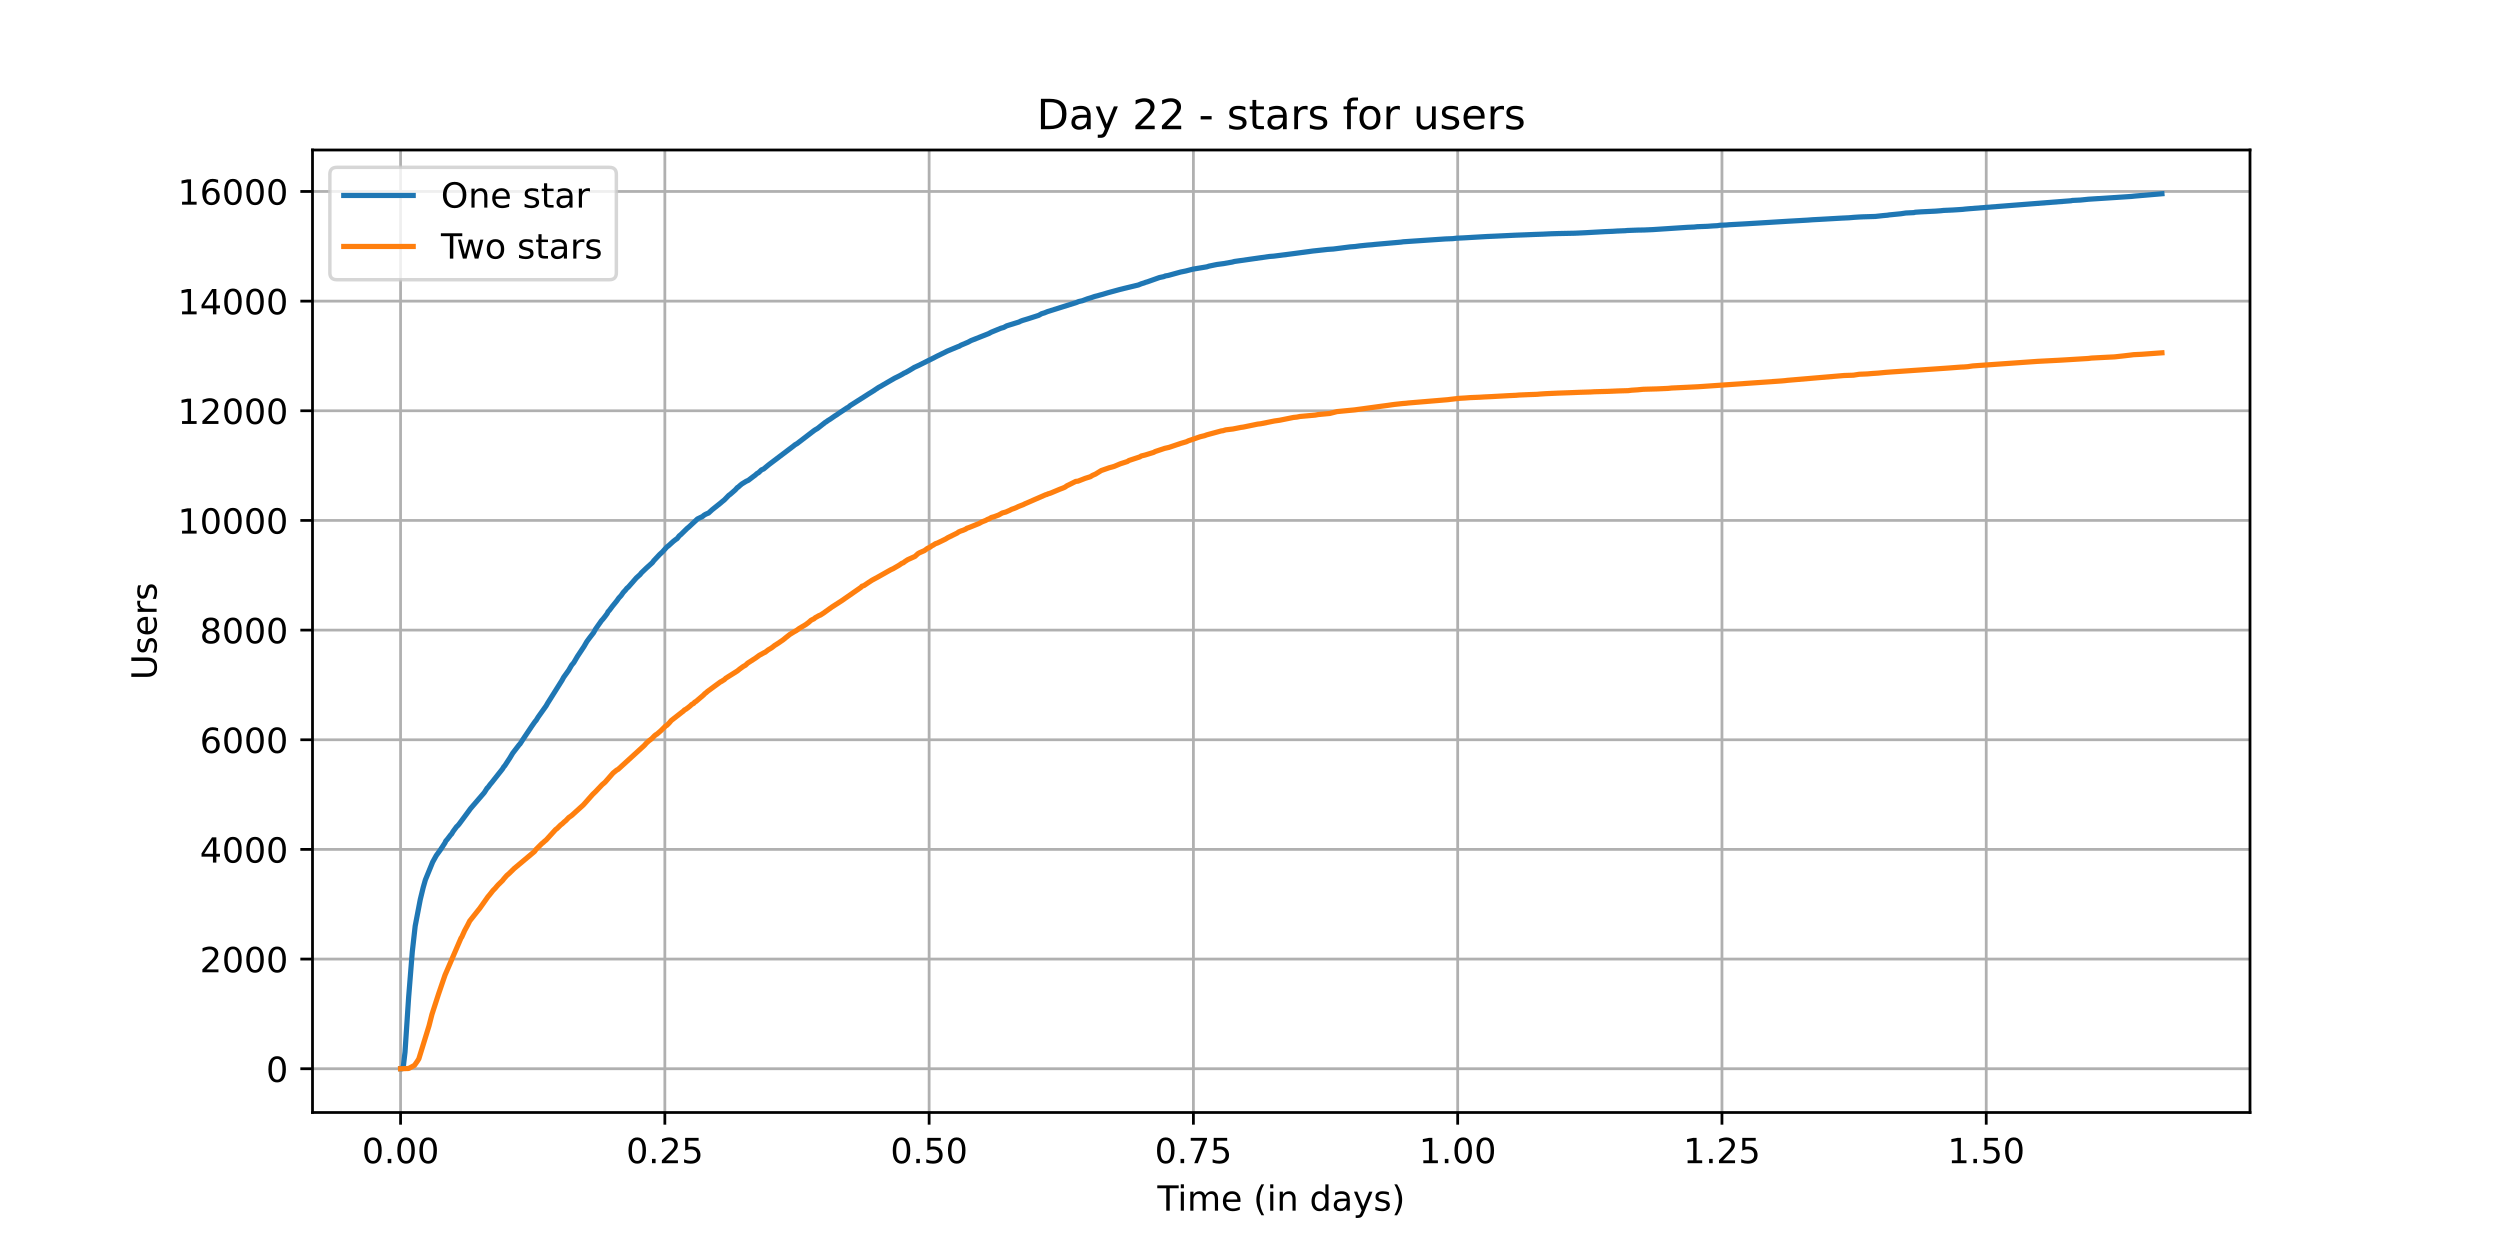 <?xml version="1.0" encoding="utf-8" standalone="no"?>
<!DOCTYPE svg PUBLIC "-//W3C//DTD SVG 1.1//EN"
  "http://www.w3.org/Graphics/SVG/1.1/DTD/svg11.dtd">
<!-- Created with matplotlib (https://matplotlib.org/) -->
<svg height="360pt" version="1.1" viewBox="0 0 720 360" width="720pt" xmlns="http://www.w3.org/2000/svg" xmlns:xlink="http://www.w3.org/1999/xlink">
 <defs>
  <style type="text/css">*{stroke-linecap:butt;stroke-linejoin:round;}</style>
 </defs>
 <g id="figure_1">
  <g id="patch_1">
   <path d="M 0 360 
L 720 360 
L 720 0 
L 0 0 
z
" style="fill:#ffffff;"/>
  </g>
  <g id="axes_1">
   <g id="patch_2">
    <path d="M 90 320.4 
L 648 320.4 
L 648 43.2 
L 90 43.2 
z
" style="fill:#ffffff;"/>
   </g>
   <g id="matplotlib.axis_1">
    <g id="xtick_1">
     <g id="line2d_1">
      <path clip-path="url(#p714082ba16)" d="M 115.364 320.4 
L 115.364 43.2 
" style="fill:none;stroke:#b0b0b0;stroke-linecap:square;stroke-width:0.8;"/>
     </g>
     <g id="line2d_2">
      <defs>
       <path d="M 0 0 
L 0 3.5 
" id="m863cb3ce16" style="stroke:#000000;stroke-width:0.8;"/>
      </defs>
      <g>
       <use style="stroke:#000000;stroke-width:0.8;" x="115.364" xlink:href="#m863cb3ce16" y="320.4"/>
      </g>
     </g>
     <g id="text_1">
      <!-- 0.00 -->
      <g transform="translate(104.231 334.998)scale(0.1 -0.1)">
       <defs>
        <path d="M 31.781 66.406 
Q 24.172 66.406 20.328 58.906 
Q 16.5 51.422 16.5 36.375 
Q 16.5 21.391 20.328 13.891 
Q 24.172 6.391 31.781 6.391 
Q 39.453 6.391 43.281 13.891 
Q 47.125 21.391 47.125 36.375 
Q 47.125 51.422 43.281 58.906 
Q 39.453 66.406 31.781 66.406 
z
M 31.781 74.219 
Q 44.047 74.219 50.516 64.516 
Q 56.984 54.828 56.984 36.375 
Q 56.984 17.969 50.516 8.266 
Q 44.047 -1.422 31.781 -1.422 
Q 19.531 -1.422 13.062 8.266 
Q 6.594 17.969 6.594 36.375 
Q 6.594 54.828 13.062 64.516 
Q 19.531 74.219 31.781 74.219 
z
" id="DejaVuSans-48"/>
        <path d="M 10.688 12.406 
L 21 12.406 
L 21 0 
L 10.688 0 
z
" id="DejaVuSans-46"/>
       </defs>
       <use xlink:href="#DejaVuSans-48"/>
       <use x="63.623" xlink:href="#DejaVuSans-46"/>
       <use x="95.41" xlink:href="#DejaVuSans-48"/>
       <use x="159.033" xlink:href="#DejaVuSans-48"/>
      </g>
     </g>
    </g>
    <g id="xtick_2">
     <g id="line2d_3">
      <path clip-path="url(#p714082ba16)" d="M 191.476 320.4 
L 191.476 43.2 
" style="fill:none;stroke:#b0b0b0;stroke-linecap:square;stroke-width:0.8;"/>
     </g>
     <g id="line2d_4">
      <g>
       <use style="stroke:#000000;stroke-width:0.8;" x="191.476" xlink:href="#m863cb3ce16" y="320.4"/>
      </g>
     </g>
     <g id="text_2">
      <!-- 0.25 -->
      <g transform="translate(180.343 334.998)scale(0.1 -0.1)">
       <defs>
        <path d="M 19.188 8.297 
L 53.609 8.297 
L 53.609 0 
L 7.328 0 
L 7.328 8.297 
Q 12.938 14.109 22.625 23.891 
Q 32.328 33.688 34.812 36.531 
Q 39.547 41.844 41.422 45.531 
Q 43.312 49.219 43.312 52.781 
Q 43.312 58.594 39.234 62.25 
Q 35.156 65.922 28.609 65.922 
Q 23.969 65.922 18.812 64.312 
Q 13.672 62.703 7.812 59.422 
L 7.812 69.391 
Q 13.766 71.781 18.938 73 
Q 24.125 74.219 28.422 74.219 
Q 39.75 74.219 46.484 68.547 
Q 53.219 62.891 53.219 53.422 
Q 53.219 48.922 51.531 44.891 
Q 49.859 40.875 45.406 35.406 
Q 44.188 33.984 37.641 27.219 
Q 31.109 20.453 19.188 8.297 
z
" id="DejaVuSans-50"/>
        <path d="M 10.797 72.906 
L 49.516 72.906 
L 49.516 64.594 
L 19.828 64.594 
L 19.828 46.734 
Q 21.969 47.469 24.109 47.828 
Q 26.266 48.188 28.422 48.188 
Q 40.625 48.188 47.75 41.5 
Q 54.891 34.812 54.891 23.391 
Q 54.891 11.625 47.562 5.094 
Q 40.234 -1.422 26.906 -1.422 
Q 22.312 -1.422 17.547 -0.641 
Q 12.797 0.141 7.719 1.703 
L 7.719 11.625 
Q 12.109 9.234 16.797 8.062 
Q 21.484 6.891 26.703 6.891 
Q 35.156 6.891 40.078 11.328 
Q 45.016 15.766 45.016 23.391 
Q 45.016 31 40.078 35.438 
Q 35.156 39.891 26.703 39.891 
Q 22.75 39.891 18.812 39.016 
Q 14.891 38.141 10.797 36.281 
z
" id="DejaVuSans-53"/>
       </defs>
       <use xlink:href="#DejaVuSans-48"/>
       <use x="63.623" xlink:href="#DejaVuSans-46"/>
       <use x="95.41" xlink:href="#DejaVuSans-50"/>
       <use x="159.033" xlink:href="#DejaVuSans-53"/>
      </g>
     </g>
    </g>
    <g id="xtick_3">
     <g id="line2d_5">
      <path clip-path="url(#p714082ba16)" d="M 267.588 320.4 
L 267.588 43.2 
" style="fill:none;stroke:#b0b0b0;stroke-linecap:square;stroke-width:0.8;"/>
     </g>
     <g id="line2d_6">
      <g>
       <use style="stroke:#000000;stroke-width:0.8;" x="267.588" xlink:href="#m863cb3ce16" y="320.4"/>
      </g>
     </g>
     <g id="text_3">
      <!-- 0.50 -->
      <g transform="translate(256.455 334.998)scale(0.1 -0.1)">
       <use xlink:href="#DejaVuSans-48"/>
       <use x="63.623" xlink:href="#DejaVuSans-46"/>
       <use x="95.41" xlink:href="#DejaVuSans-53"/>
       <use x="159.033" xlink:href="#DejaVuSans-48"/>
      </g>
     </g>
    </g>
    <g id="xtick_4">
     <g id="line2d_7">
      <path clip-path="url(#p714082ba16)" d="M 343.7 320.4 
L 343.7 43.2 
" style="fill:none;stroke:#b0b0b0;stroke-linecap:square;stroke-width:0.8;"/>
     </g>
     <g id="line2d_8">
      <g>
       <use style="stroke:#000000;stroke-width:0.8;" x="343.7" xlink:href="#m863cb3ce16" y="320.4"/>
      </g>
     </g>
     <g id="text_4">
      <!-- 0.75 -->
      <g transform="translate(332.567 334.998)scale(0.1 -0.1)">
       <defs>
        <path d="M 8.203 72.906 
L 55.078 72.906 
L 55.078 68.703 
L 28.609 0 
L 18.312 0 
L 43.219 64.594 
L 8.203 64.594 
z
" id="DejaVuSans-55"/>
       </defs>
       <use xlink:href="#DejaVuSans-48"/>
       <use x="63.623" xlink:href="#DejaVuSans-46"/>
       <use x="95.41" xlink:href="#DejaVuSans-55"/>
       <use x="159.033" xlink:href="#DejaVuSans-53"/>
      </g>
     </g>
    </g>
    <g id="xtick_5">
     <g id="line2d_9">
      <path clip-path="url(#p714082ba16)" d="M 419.812 320.4 
L 419.812 43.2 
" style="fill:none;stroke:#b0b0b0;stroke-linecap:square;stroke-width:0.8;"/>
     </g>
     <g id="line2d_10">
      <g>
       <use style="stroke:#000000;stroke-width:0.8;" x="419.812" xlink:href="#m863cb3ce16" y="320.4"/>
      </g>
     </g>
     <g id="text_5">
      <!-- 1.00 -->
      <g transform="translate(408.679 334.998)scale(0.1 -0.1)">
       <defs>
        <path d="M 12.406 8.297 
L 28.516 8.297 
L 28.516 63.922 
L 10.984 60.406 
L 10.984 69.391 
L 28.422 72.906 
L 38.281 72.906 
L 38.281 8.297 
L 54.391 8.297 
L 54.391 0 
L 12.406 0 
z
" id="DejaVuSans-49"/>
       </defs>
       <use xlink:href="#DejaVuSans-49"/>
       <use x="63.623" xlink:href="#DejaVuSans-46"/>
       <use x="95.41" xlink:href="#DejaVuSans-48"/>
       <use x="159.033" xlink:href="#DejaVuSans-48"/>
      </g>
     </g>
    </g>
    <g id="xtick_6">
     <g id="line2d_11">
      <path clip-path="url(#p714082ba16)" d="M 495.924 320.4 
L 495.924 43.2 
" style="fill:none;stroke:#b0b0b0;stroke-linecap:square;stroke-width:0.8;"/>
     </g>
     <g id="line2d_12">
      <g>
       <use style="stroke:#000000;stroke-width:0.8;" x="495.924" xlink:href="#m863cb3ce16" y="320.4"/>
      </g>
     </g>
     <g id="text_6">
      <!-- 1.25 -->
      <g transform="translate(484.791 334.998)scale(0.1 -0.1)">
       <use xlink:href="#DejaVuSans-49"/>
       <use x="63.623" xlink:href="#DejaVuSans-46"/>
       <use x="95.41" xlink:href="#DejaVuSans-50"/>
       <use x="159.033" xlink:href="#DejaVuSans-53"/>
      </g>
     </g>
    </g>
    <g id="xtick_7">
     <g id="line2d_13">
      <path clip-path="url(#p714082ba16)" d="M 572.036 320.4 
L 572.036 43.2 
" style="fill:none;stroke:#b0b0b0;stroke-linecap:square;stroke-width:0.8;"/>
     </g>
     <g id="line2d_14">
      <g>
       <use style="stroke:#000000;stroke-width:0.8;" x="572.036" xlink:href="#m863cb3ce16" y="320.4"/>
      </g>
     </g>
     <g id="text_7">
      <!-- 1.50 -->
      <g transform="translate(560.903 334.998)scale(0.1 -0.1)">
       <use xlink:href="#DejaVuSans-49"/>
       <use x="63.623" xlink:href="#DejaVuSans-46"/>
       <use x="95.41" xlink:href="#DejaVuSans-53"/>
       <use x="159.033" xlink:href="#DejaVuSans-48"/>
      </g>
     </g>
    </g>
    <g id="text_8">
     <!-- Time (in days) -->
     <g transform="translate(333.327 348.677)scale(0.1 -0.1)">
      <defs>
       <path d="M -0.297 72.906 
L 61.375 72.906 
L 61.375 64.594 
L 35.5 64.594 
L 35.5 0 
L 25.594 0 
L 25.594 64.594 
L -0.297 64.594 
z
" id="DejaVuSans-84"/>
       <path d="M 9.422 54.688 
L 18.406 54.688 
L 18.406 0 
L 9.422 0 
z
M 9.422 75.984 
L 18.406 75.984 
L 18.406 64.594 
L 9.422 64.594 
z
" id="DejaVuSans-105"/>
       <path d="M 52 44.188 
Q 55.375 50.25 60.062 53.125 
Q 64.75 56 71.094 56 
Q 79.641 56 84.281 50.016 
Q 88.922 44.047 88.922 33.016 
L 88.922 0 
L 79.891 0 
L 79.891 32.719 
Q 79.891 40.578 77.094 44.375 
Q 74.312 48.188 68.609 48.188 
Q 61.625 48.188 57.562 43.547 
Q 53.516 38.922 53.516 30.906 
L 53.516 0 
L 44.484 0 
L 44.484 32.719 
Q 44.484 40.625 41.703 44.406 
Q 38.922 48.188 33.109 48.188 
Q 26.219 48.188 22.156 43.531 
Q 18.109 38.875 18.109 30.906 
L 18.109 0 
L 9.078 0 
L 9.078 54.688 
L 18.109 54.688 
L 18.109 46.188 
Q 21.188 51.219 25.484 53.609 
Q 29.781 56 35.688 56 
Q 41.656 56 45.828 52.969 
Q 50 49.953 52 44.188 
z
" id="DejaVuSans-109"/>
       <path d="M 56.203 29.594 
L 56.203 25.203 
L 14.891 25.203 
Q 15.484 15.922 20.484 11.062 
Q 25.484 6.203 34.422 6.203 
Q 39.594 6.203 44.453 7.469 
Q 49.312 8.734 54.109 11.281 
L 54.109 2.781 
Q 49.266 0.734 44.188 -0.344 
Q 39.109 -1.422 33.891 -1.422 
Q 20.797 -1.422 13.156 6.188 
Q 5.516 13.812 5.516 26.812 
Q 5.516 40.234 12.766 48.109 
Q 20.016 56 32.328 56 
Q 43.359 56 49.781 48.891 
Q 56.203 41.797 56.203 29.594 
z
M 47.219 32.234 
Q 47.125 39.594 43.094 43.984 
Q 39.062 48.391 32.422 48.391 
Q 24.906 48.391 20.391 44.141 
Q 15.875 39.891 15.188 32.172 
z
" id="DejaVuSans-101"/>
       <path id="DejaVuSans-32"/>
       <path d="M 31 75.875 
Q 24.469 64.656 21.281 53.656 
Q 18.109 42.672 18.109 31.391 
Q 18.109 20.125 21.312 9.062 
Q 24.516 -2 31 -13.188 
L 23.188 -13.188 
Q 15.875 -1.703 12.234 9.375 
Q 8.594 20.453 8.594 31.391 
Q 8.594 42.281 12.203 53.312 
Q 15.828 64.359 23.188 75.875 
z
" id="DejaVuSans-40"/>
       <path d="M 54.891 33.016 
L 54.891 0 
L 45.906 0 
L 45.906 32.719 
Q 45.906 40.484 42.875 44.328 
Q 39.844 48.188 33.797 48.188 
Q 26.516 48.188 22.312 43.547 
Q 18.109 38.922 18.109 30.906 
L 18.109 0 
L 9.078 0 
L 9.078 54.688 
L 18.109 54.688 
L 18.109 46.188 
Q 21.344 51.125 25.703 53.562 
Q 30.078 56 35.797 56 
Q 45.219 56 50.047 50.172 
Q 54.891 44.344 54.891 33.016 
z
" id="DejaVuSans-110"/>
       <path d="M 45.406 46.391 
L 45.406 75.984 
L 54.391 75.984 
L 54.391 0 
L 45.406 0 
L 45.406 8.203 
Q 42.578 3.328 38.25 0.953 
Q 33.938 -1.422 27.875 -1.422 
Q 17.969 -1.422 11.734 6.484 
Q 5.516 14.406 5.516 27.297 
Q 5.516 40.188 11.734 48.094 
Q 17.969 56 27.875 56 
Q 33.938 56 38.25 53.625 
Q 42.578 51.266 45.406 46.391 
z
M 14.797 27.297 
Q 14.797 17.391 18.875 11.75 
Q 22.953 6.109 30.078 6.109 
Q 37.203 6.109 41.297 11.75 
Q 45.406 17.391 45.406 27.297 
Q 45.406 37.203 41.297 42.844 
Q 37.203 48.484 30.078 48.484 
Q 22.953 48.484 18.875 42.844 
Q 14.797 37.203 14.797 27.297 
z
" id="DejaVuSans-100"/>
       <path d="M 34.281 27.484 
Q 23.391 27.484 19.188 25 
Q 14.984 22.516 14.984 16.5 
Q 14.984 11.719 18.141 8.906 
Q 21.297 6.109 26.703 6.109 
Q 34.188 6.109 38.703 11.406 
Q 43.219 16.703 43.219 25.484 
L 43.219 27.484 
z
M 52.203 31.203 
L 52.203 0 
L 43.219 0 
L 43.219 8.297 
Q 40.141 3.328 35.547 0.953 
Q 30.953 -1.422 24.312 -1.422 
Q 15.922 -1.422 10.953 3.297 
Q 6 8.016 6 15.922 
Q 6 25.141 12.172 29.828 
Q 18.359 34.516 30.609 34.516 
L 43.219 34.516 
L 43.219 35.406 
Q 43.219 41.609 39.141 45 
Q 35.062 48.391 27.688 48.391 
Q 23 48.391 18.547 47.266 
Q 14.109 46.141 10.016 43.891 
L 10.016 52.203 
Q 14.938 54.109 19.578 55.047 
Q 24.219 56 28.609 56 
Q 40.484 56 46.344 49.844 
Q 52.203 43.703 52.203 31.203 
z
" id="DejaVuSans-97"/>
       <path d="M 32.172 -5.078 
Q 28.375 -14.844 24.75 -17.812 
Q 21.141 -20.797 15.094 -20.797 
L 7.906 -20.797 
L 7.906 -13.281 
L 13.188 -13.281 
Q 16.891 -13.281 18.938 -11.516 
Q 21 -9.766 23.484 -3.219 
L 25.094 0.875 
L 2.984 54.688 
L 12.5 54.688 
L 29.594 11.922 
L 46.688 54.688 
L 56.203 54.688 
z
" id="DejaVuSans-121"/>
       <path d="M 44.281 53.078 
L 44.281 44.578 
Q 40.484 46.531 36.375 47.5 
Q 32.281 48.484 27.875 48.484 
Q 21.188 48.484 17.844 46.438 
Q 14.5 44.391 14.5 40.281 
Q 14.5 37.156 16.891 35.375 
Q 19.281 33.594 26.516 31.984 
L 29.594 31.297 
Q 39.156 29.25 43.188 25.516 
Q 47.219 21.781 47.219 15.094 
Q 47.219 7.469 41.188 3.016 
Q 35.156 -1.422 24.609 -1.422 
Q 20.219 -1.422 15.453 -0.562 
Q 10.688 0.297 5.422 2 
L 5.422 11.281 
Q 10.406 8.688 15.234 7.391 
Q 20.062 6.109 24.812 6.109 
Q 31.156 6.109 34.562 8.281 
Q 37.984 10.453 37.984 14.406 
Q 37.984 18.062 35.516 20.016 
Q 33.062 21.969 24.703 23.781 
L 21.578 24.516 
Q 13.234 26.266 9.516 29.906 
Q 5.812 33.547 5.812 39.891 
Q 5.812 47.609 11.281 51.797 
Q 16.75 56 26.812 56 
Q 31.781 56 36.172 55.266 
Q 40.578 54.547 44.281 53.078 
z
" id="DejaVuSans-115"/>
       <path d="M 8.016 75.875 
L 15.828 75.875 
Q 23.141 64.359 26.781 53.312 
Q 30.422 42.281 30.422 31.391 
Q 30.422 20.453 26.781 9.375 
Q 23.141 -1.703 15.828 -13.188 
L 8.016 -13.188 
Q 14.5 -2 17.703 9.062 
Q 20.906 20.125 20.906 31.391 
Q 20.906 42.672 17.703 53.656 
Q 14.5 64.656 8.016 75.875 
z
" id="DejaVuSans-41"/>
      </defs>
      <use xlink:href="#DejaVuSans-84"/>
      <use x="57.959" xlink:href="#DejaVuSans-105"/>
      <use x="85.742" xlink:href="#DejaVuSans-109"/>
      <use x="183.154" xlink:href="#DejaVuSans-101"/>
      <use x="244.678" xlink:href="#DejaVuSans-32"/>
      <use x="276.465" xlink:href="#DejaVuSans-40"/>
      <use x="315.479" xlink:href="#DejaVuSans-105"/>
      <use x="343.262" xlink:href="#DejaVuSans-110"/>
      <use x="406.641" xlink:href="#DejaVuSans-32"/>
      <use x="438.428" xlink:href="#DejaVuSans-100"/>
      <use x="501.904" xlink:href="#DejaVuSans-97"/>
      <use x="563.184" xlink:href="#DejaVuSans-121"/>
      <use x="622.363" xlink:href="#DejaVuSans-115"/>
      <use x="674.463" xlink:href="#DejaVuSans-41"/>
     </g>
    </g>
   </g>
   <g id="matplotlib.axis_2">
    <g id="ytick_1">
     <g id="line2d_15">
      <path clip-path="url(#p714082ba16)" d="M 90 307.8 
L 648 307.8 
" style="fill:none;stroke:#b0b0b0;stroke-linecap:square;stroke-width:0.8;"/>
     </g>
     <g id="line2d_16">
      <defs>
       <path d="M 0 0 
L -3.5 0 
" id="m6e968577b4" style="stroke:#000000;stroke-width:0.8;"/>
      </defs>
      <g>
       <use style="stroke:#000000;stroke-width:0.8;" x="90" xlink:href="#m6e968577b4" y="307.8"/>
      </g>
     </g>
     <g id="text_9">
      <!-- 0 -->
      <g transform="translate(76.638 311.599)scale(0.1 -0.1)">
       <use xlink:href="#DejaVuSans-48"/>
      </g>
     </g>
    </g>
    <g id="ytick_2">
     <g id="line2d_17">
      <path clip-path="url(#p714082ba16)" d="M 90 276.217 
L 648 276.217 
" style="fill:none;stroke:#b0b0b0;stroke-linecap:square;stroke-width:0.8;"/>
     </g>
     <g id="line2d_18">
      <g>
       <use style="stroke:#000000;stroke-width:0.8;" x="90" xlink:href="#m6e968577b4" y="276.217"/>
      </g>
     </g>
     <g id="text_10">
      <!-- 2000 -->
      <g transform="translate(57.55 280.016)scale(0.1 -0.1)">
       <use xlink:href="#DejaVuSans-50"/>
       <use x="63.623" xlink:href="#DejaVuSans-48"/>
       <use x="127.246" xlink:href="#DejaVuSans-48"/>
       <use x="190.869" xlink:href="#DejaVuSans-48"/>
      </g>
     </g>
    </g>
    <g id="ytick_3">
     <g id="line2d_19">
      <path clip-path="url(#p714082ba16)" d="M 90 244.634 
L 648 244.634 
" style="fill:none;stroke:#b0b0b0;stroke-linecap:square;stroke-width:0.8;"/>
     </g>
     <g id="line2d_20">
      <g>
       <use style="stroke:#000000;stroke-width:0.8;" x="90" xlink:href="#m6e968577b4" y="244.634"/>
      </g>
     </g>
     <g id="text_11">
      <!-- 4000 -->
      <g transform="translate(57.55 248.433)scale(0.1 -0.1)">
       <defs>
        <path d="M 37.797 64.312 
L 12.891 25.391 
L 37.797 25.391 
z
M 35.203 72.906 
L 47.609 72.906 
L 47.609 25.391 
L 58.016 25.391 
L 58.016 17.188 
L 47.609 17.188 
L 47.609 0 
L 37.797 0 
L 37.797 17.188 
L 4.891 17.188 
L 4.891 26.703 
z
" id="DejaVuSans-52"/>
       </defs>
       <use xlink:href="#DejaVuSans-52"/>
       <use x="63.623" xlink:href="#DejaVuSans-48"/>
       <use x="127.246" xlink:href="#DejaVuSans-48"/>
       <use x="190.869" xlink:href="#DejaVuSans-48"/>
      </g>
     </g>
    </g>
    <g id="ytick_4">
     <g id="line2d_21">
      <path clip-path="url(#p714082ba16)" d="M 90 213.051 
L 648 213.051 
" style="fill:none;stroke:#b0b0b0;stroke-linecap:square;stroke-width:0.8;"/>
     </g>
     <g id="line2d_22">
      <g>
       <use style="stroke:#000000;stroke-width:0.8;" x="90" xlink:href="#m6e968577b4" y="213.051"/>
      </g>
     </g>
     <g id="text_12">
      <!-- 6000 -->
      <g transform="translate(57.55 216.851)scale(0.1 -0.1)">
       <defs>
        <path d="M 33.016 40.375 
Q 26.375 40.375 22.484 35.828 
Q 18.609 31.297 18.609 23.391 
Q 18.609 15.531 22.484 10.953 
Q 26.375 6.391 33.016 6.391 
Q 39.656 6.391 43.531 10.953 
Q 47.406 15.531 47.406 23.391 
Q 47.406 31.297 43.531 35.828 
Q 39.656 40.375 33.016 40.375 
z
M 52.594 71.297 
L 52.594 62.312 
Q 48.875 64.062 45.094 64.984 
Q 41.312 65.922 37.594 65.922 
Q 27.828 65.922 22.672 59.328 
Q 17.531 52.734 16.797 39.406 
Q 19.672 43.656 24.016 45.922 
Q 28.375 48.188 33.594 48.188 
Q 44.578 48.188 50.953 41.516 
Q 57.328 34.859 57.328 23.391 
Q 57.328 12.156 50.688 5.359 
Q 44.047 -1.422 33.016 -1.422 
Q 20.359 -1.422 13.672 8.266 
Q 6.984 17.969 6.984 36.375 
Q 6.984 53.656 15.188 63.938 
Q 23.391 74.219 37.203 74.219 
Q 40.922 74.219 44.703 73.484 
Q 48.484 72.75 52.594 71.297 
z
" id="DejaVuSans-54"/>
       </defs>
       <use xlink:href="#DejaVuSans-54"/>
       <use x="63.623" xlink:href="#DejaVuSans-48"/>
       <use x="127.246" xlink:href="#DejaVuSans-48"/>
       <use x="190.869" xlink:href="#DejaVuSans-48"/>
      </g>
     </g>
    </g>
    <g id="ytick_5">
     <g id="line2d_23">
      <path clip-path="url(#p714082ba16)" d="M 90 181.468 
L 648 181.468 
" style="fill:none;stroke:#b0b0b0;stroke-linecap:square;stroke-width:0.8;"/>
     </g>
     <g id="line2d_24">
      <g>
       <use style="stroke:#000000;stroke-width:0.8;" x="90" xlink:href="#m6e968577b4" y="181.468"/>
      </g>
     </g>
     <g id="text_13">
      <!-- 8000 -->
      <g transform="translate(57.55 185.268)scale(0.1 -0.1)">
       <defs>
        <path d="M 31.781 34.625 
Q 24.75 34.625 20.719 30.859 
Q 16.703 27.094 16.703 20.516 
Q 16.703 13.922 20.719 10.156 
Q 24.75 6.391 31.781 6.391 
Q 38.812 6.391 42.859 10.172 
Q 46.922 13.969 46.922 20.516 
Q 46.922 27.094 42.891 30.859 
Q 38.875 34.625 31.781 34.625 
z
M 21.922 38.812 
Q 15.578 40.375 12.031 44.719 
Q 8.5 49.078 8.5 55.328 
Q 8.5 64.062 14.719 69.141 
Q 20.953 74.219 31.781 74.219 
Q 42.672 74.219 48.875 69.141 
Q 55.078 64.062 55.078 55.328 
Q 55.078 49.078 51.531 44.719 
Q 48 40.375 41.703 38.812 
Q 48.828 37.156 52.797 32.312 
Q 56.781 27.484 56.781 20.516 
Q 56.781 9.906 50.312 4.234 
Q 43.844 -1.422 31.781 -1.422 
Q 19.734 -1.422 13.25 4.234 
Q 6.781 9.906 6.781 20.516 
Q 6.781 27.484 10.781 32.312 
Q 14.797 37.156 21.922 38.812 
z
M 18.312 54.391 
Q 18.312 48.734 21.844 45.562 
Q 25.391 42.391 31.781 42.391 
Q 38.141 42.391 41.719 45.562 
Q 45.312 48.734 45.312 54.391 
Q 45.312 60.062 41.719 63.234 
Q 38.141 66.406 31.781 66.406 
Q 25.391 66.406 21.844 63.234 
Q 18.312 60.062 18.312 54.391 
z
" id="DejaVuSans-56"/>
       </defs>
       <use xlink:href="#DejaVuSans-56"/>
       <use x="63.623" xlink:href="#DejaVuSans-48"/>
       <use x="127.246" xlink:href="#DejaVuSans-48"/>
       <use x="190.869" xlink:href="#DejaVuSans-48"/>
      </g>
     </g>
    </g>
    <g id="ytick_6">
     <g id="line2d_25">
      <path clip-path="url(#p714082ba16)" d="M 90 149.885 
L 648 149.885 
" style="fill:none;stroke:#b0b0b0;stroke-linecap:square;stroke-width:0.8;"/>
     </g>
     <g id="line2d_26">
      <g>
       <use style="stroke:#000000;stroke-width:0.8;" x="90" xlink:href="#m6e968577b4" y="149.885"/>
      </g>
     </g>
     <g id="text_14">
      <!-- 10000 -->
      <g transform="translate(51.188 153.685)scale(0.1 -0.1)">
       <use xlink:href="#DejaVuSans-49"/>
       <use x="63.623" xlink:href="#DejaVuSans-48"/>
       <use x="127.246" xlink:href="#DejaVuSans-48"/>
       <use x="190.869" xlink:href="#DejaVuSans-48"/>
       <use x="254.492" xlink:href="#DejaVuSans-48"/>
      </g>
     </g>
    </g>
    <g id="ytick_7">
     <g id="line2d_27">
      <path clip-path="url(#p714082ba16)" d="M 90 118.303 
L 648 118.303 
" style="fill:none;stroke:#b0b0b0;stroke-linecap:square;stroke-width:0.8;"/>
     </g>
     <g id="line2d_28">
      <g>
       <use style="stroke:#000000;stroke-width:0.8;" x="90" xlink:href="#m6e968577b4" y="118.303"/>
      </g>
     </g>
     <g id="text_15">
      <!-- 12000 -->
      <g transform="translate(51.188 122.102)scale(0.1 -0.1)">
       <use xlink:href="#DejaVuSans-49"/>
       <use x="63.623" xlink:href="#DejaVuSans-50"/>
       <use x="127.246" xlink:href="#DejaVuSans-48"/>
       <use x="190.869" xlink:href="#DejaVuSans-48"/>
       <use x="254.492" xlink:href="#DejaVuSans-48"/>
      </g>
     </g>
    </g>
    <g id="ytick_8">
     <g id="line2d_29">
      <path clip-path="url(#p714082ba16)" d="M 90 86.72 
L 648 86.72 
" style="fill:none;stroke:#b0b0b0;stroke-linecap:square;stroke-width:0.8;"/>
     </g>
     <g id="line2d_30">
      <g>
       <use style="stroke:#000000;stroke-width:0.8;" x="90" xlink:href="#m6e968577b4" y="86.72"/>
      </g>
     </g>
     <g id="text_16">
      <!-- 14000 -->
      <g transform="translate(51.188 90.519)scale(0.1 -0.1)">
       <use xlink:href="#DejaVuSans-49"/>
       <use x="63.623" xlink:href="#DejaVuSans-52"/>
       <use x="127.246" xlink:href="#DejaVuSans-48"/>
       <use x="190.869" xlink:href="#DejaVuSans-48"/>
       <use x="254.492" xlink:href="#DejaVuSans-48"/>
      </g>
     </g>
    </g>
    <g id="ytick_9">
     <g id="line2d_31">
      <path clip-path="url(#p714082ba16)" d="M 90 55.137 
L 648 55.137 
" style="fill:none;stroke:#b0b0b0;stroke-linecap:square;stroke-width:0.8;"/>
     </g>
     <g id="line2d_32">
      <g>
       <use style="stroke:#000000;stroke-width:0.8;" x="90" xlink:href="#m6e968577b4" y="55.137"/>
      </g>
     </g>
     <g id="text_17">
      <!-- 16000 -->
      <g transform="translate(51.188 58.936)scale(0.1 -0.1)">
       <use xlink:href="#DejaVuSans-49"/>
       <use x="63.623" xlink:href="#DejaVuSans-54"/>
       <use x="127.246" xlink:href="#DejaVuSans-48"/>
       <use x="190.869" xlink:href="#DejaVuSans-48"/>
       <use x="254.492" xlink:href="#DejaVuSans-48"/>
      </g>
     </g>
    </g>
    <g id="text_18">
     <!-- Users -->
     <g transform="translate(45.108 195.801)rotate(-90)scale(0.1 -0.1)">
      <defs>
       <path d="M 8.688 72.906 
L 18.609 72.906 
L 18.609 28.609 
Q 18.609 16.891 22.844 11.734 
Q 27.094 6.594 36.625 6.594 
Q 46.094 6.594 50.344 11.734 
Q 54.594 16.891 54.594 28.609 
L 54.594 72.906 
L 64.5 72.906 
L 64.5 27.391 
Q 64.5 13.141 57.438 5.859 
Q 50.391 -1.422 36.625 -1.422 
Q 22.797 -1.422 15.734 5.859 
Q 8.688 13.141 8.688 27.391 
z
" id="DejaVuSans-85"/>
       <path d="M 41.109 46.297 
Q 39.594 47.172 37.812 47.578 
Q 36.031 48 33.891 48 
Q 26.266 48 22.188 43.047 
Q 18.109 38.094 18.109 28.812 
L 18.109 0 
L 9.078 0 
L 9.078 54.688 
L 18.109 54.688 
L 18.109 46.188 
Q 20.953 51.172 25.484 53.578 
Q 30.031 56 36.531 56 
Q 37.453 56 38.578 55.875 
Q 39.703 55.766 41.062 55.516 
z
" id="DejaVuSans-114"/>
      </defs>
      <use xlink:href="#DejaVuSans-85"/>
      <use x="73.193" xlink:href="#DejaVuSans-115"/>
      <use x="125.293" xlink:href="#DejaVuSans-101"/>
      <use x="186.816" xlink:href="#DejaVuSans-114"/>
      <use x="227.93" xlink:href="#DejaVuSans-115"/>
     </g>
    </g>
   </g>
   <g id="line2d_33">
    <path clip-path="url(#p714082ba16)" d="M 115.364 307.8 
L 115.804 307.8 
L 116.012 307.611 
L 116.223 306.631 
L 116.643 302.999 
L 117.689 287.208 
L 118.736 274.164 
L 119.574 266.695 
L 121.04 259.052 
L 121.879 255.609 
L 122.51 253.398 
L 123.345 251.361 
L 124.603 248.282 
L 125.653 246.387 
L 126.907 244.65 
L 127.538 243.687 
L 128.165 242.723 
L 128.373 242.234 
L 128.792 241.76 
L 129.843 240.386 
L 130.05 240.213 
L 130.47 239.486 
L 131.516 238.065 
L 131.728 237.891 
L 132.147 237.433 
L 134.871 233.754 
L 135.498 232.885 
L 139.48 228.258 
L 140.319 226.932 
L 140.526 226.79 
L 141.157 225.921 
L 141.576 225.432 
L 143.67 222.779 
L 144.3 221.989 
L 144.72 221.452 
L 145.135 220.773 
L 145.347 220.584 
L 146.393 218.973 
L 146.813 218.341 
L 147.651 216.936 
L 148.071 216.383 
L 149.537 214.473 
L 149.748 214.283 
L 150.583 212.988 
L 153.099 209.23 
L 153.518 208.63 
L 154.146 207.73 
L 154.357 207.54 
L 154.984 206.514 
L 157.289 203.276 
L 157.708 202.534 
L 161.898 195.87 
L 162.317 195.081 
L 163.783 193.028 
L 164.622 191.575 
L 165.252 190.833 
L 166.299 189.048 
L 168.184 186.206 
L 169.023 184.753 
L 169.861 183.616 
L 170.488 182.811 
L 170.908 182.274 
L 171.535 181.153 
L 173.212 178.768 
L 173.632 178.31 
L 174.259 177.521 
L 174.89 176.668 
L 175.098 176.194 
L 175.517 175.752 
L 176.355 174.631 
L 177.61 173.083 
L 178.241 172.199 
L 178.868 171.536 
L 179.499 170.62 
L 180.126 169.956 
L 180.545 169.42 
L 180.964 169.072 
L 182.43 167.398 
L 183.269 166.435 
L 184.108 165.677 
L 184.316 165.503 
L 184.735 164.966 
L 186.201 163.561 
L 187.878 162.045 
L 188.297 161.476 
L 189.971 159.692 
L 190.81 158.918 
L 192.068 157.513 
L 192.487 157.213 
L 193.953 155.886 
L 194.584 155.397 
L 194.999 155.128 
L 195.63 154.323 
L 196.049 153.991 
L 197.935 152.144 
L 198.354 151.812 
L 200.866 149.459 
L 202.332 148.748 
L 202.752 148.385 
L 203.171 148.133 
L 203.802 147.848 
L 204.01 147.801 
L 205.056 146.838 
L 207.572 144.832 
L 207.991 144.469 
L 208.619 143.964 
L 209.876 142.669 
L 210.296 142.369 
L 210.715 142.006 
L 211.762 141.09 
L 212.389 140.379 
L 212.6 140.3 
L 213.02 139.905 
L 213.647 139.384 
L 214.905 138.61 
L 215.532 138.326 
L 216.998 137.205 
L 217.417 136.905 
L 218.044 136.352 
L 218.464 136.131 
L 219.302 135.326 
L 219.933 135.057 
L 221.188 134.015 
L 221.607 133.683 
L 228.52 128.456 
L 228.94 128.109 
L 229.567 127.746 
L 234.387 124.051 
L 234.807 123.766 
L 235.434 123.403 
L 237.738 121.587 
L 237.95 121.492 
L 238.369 121.161 
L 238.996 120.782 
L 240.462 119.771 
L 240.882 119.519 
L 241.512 119.076 
L 243.605 117.687 
L 244.025 117.402 
L 244.236 117.355 
L 244.863 116.802 
L 249.053 114.149 
L 250.103 113.47 
L 251.358 112.697 
L 253.035 111.575 
L 253.662 111.244 
L 254.293 110.865 
L 257.644 108.922 
L 258.482 108.512 
L 259.11 108.196 
L 259.948 107.738 
L 260.368 107.47 
L 260.791 107.296 
L 261.837 106.712 
L 262.887 106.08 
L 263.306 105.812 
L 264.561 105.243 
L 269.17 102.937 
L 269.801 102.606 
L 272.317 101.374 
L 272.736 101.153 
L 275.879 99.842 
L 276.295 99.7 
L 276.714 99.432 
L 278.811 98.547 
L 279.649 98.09 
L 284.678 96.1 
L 285.516 95.658 
L 285.936 95.484 
L 288.24 94.536 
L 289.079 94.3 
L 289.917 93.842 
L 293.48 92.736 
L 293.899 92.515 
L 294.53 92.278 
L 295.996 91.836 
L 299.139 90.825 
L 299.978 90.352 
L 300.816 90.099 
L 301.655 89.752 
L 310.038 87.114 
L 310.669 86.846 
L 311.715 86.609 
L 313.184 86.056 
L 314.231 85.741 
L 315.278 85.377 
L 316.116 85.172 
L 316.747 84.983 
L 317.582 84.762 
L 319.051 84.319 
L 322.403 83.403 
L 323.241 83.198 
L 323.66 83.088 
L 327.854 82.077 
L 328.692 81.73 
L 329.531 81.477 
L 329.95 81.303 
L 330.37 81.193 
L 333.932 79.929 
L 335.19 79.661 
L 335.609 79.471 
L 336.448 79.329 
L 340.01 78.35 
L 341.48 78.05 
L 343.573 77.513 
L 347.555 76.85 
L 348.185 76.645 
L 349.863 76.297 
L 350.49 76.171 
L 352.375 75.918 
L 354.891 75.476 
L 355.522 75.302 
L 365.578 73.865 
L 366.836 73.771 
L 371.657 73.155 
L 373.334 72.934 
L 378.155 72.286 
L 379.201 72.176 
L 381.509 71.923 
L 382.348 71.828 
L 384.022 71.718 
L 388.842 71.102 
L 390.311 70.991 
L 391.566 70.818 
L 393.87 70.581 
L 395.128 70.486 
L 395.967 70.391 
L 403.511 69.728 
L 404.138 69.633 
L 416.288 68.812 
L 418.385 68.733 
L 419.431 68.607 
L 421.736 68.496 
L 428.23 68.117 
L 430.746 68.007 
L 434.097 67.849 
L 436.401 67.738 
L 439.337 67.628 
L 442.061 67.517 
L 444.365 67.438 
L 446.67 67.328 
L 448.763 67.265 
L 453.372 67.17 
L 454.21 67.138 
L 456.515 67.028 
L 462.174 66.712 
L 464.478 66.617 
L 465.733 66.538 
L 468.037 66.443 
L 468.668 66.38 
L 471.6 66.27 
L 473.485 66.238 
L 476.001 66.128 
L 486.058 65.464 
L 487.943 65.385 
L 488.781 65.291 
L 491.713 65.18 
L 493.182 65.07 
L 494.648 64.991 
L 495.276 64.88 
L 497.161 64.801 
L 497.999 64.722 
L 502.351 64.485 
L 506.802 64.217 
L 514.779 63.727 
L 520.597 63.396 
L 522.063 63.285 
L 524.156 63.175 
L 530.231 62.827 
L 532.535 62.717 
L 534.005 62.59 
L 535.47 62.496 
L 536.517 62.448 
L 540.079 62.338 
L 542.384 62.085 
L 543.638 61.974 
L 544.058 61.896 
L 547.412 61.564 
L 548.878 61.343 
L 551.183 61.232 
L 551.602 61.122 
L 553.276 61.011 
L 557.465 60.806 
L 558.935 60.695 
L 559.773 60.601 
L 562.286 60.49 
L 563.544 60.411 
L 565.218 60.301 
L 566.056 60.206 
L 567.314 60.095 
L 596.438 57.821 
L 596.857 57.727 
L 599.161 57.616 
L 601.466 57.379 
L 603.143 57.269 
L 613.834 56.574 
L 614.881 56.463 
L 622.636 55.8 
L 622.636 55.8 
" style="fill:none;stroke:#1f77b4;stroke-linecap:square;stroke-width:1.5;"/>
   </g>
   <g id="line2d_34">
    <path clip-path="url(#p714082ba16)" d="M 115.364 307.8 
L 117.689 307.721 
L 119.367 306.821 
L 120.205 305.621 
L 120.625 304.942 
L 123.556 295.451 
L 124.395 292.166 
L 125.022 290.224 
L 126.28 286.339 
L 128.165 280.828 
L 132.774 270.153 
L 132.986 269.869 
L 133.821 268.006 
L 134.659 266.474 
L 135.29 265.226 
L 138.222 261.531 
L 140.526 258.262 
L 140.946 257.773 
L 141.996 256.446 
L 142.623 255.815 
L 143.042 255.309 
L 143.462 254.835 
L 144.72 253.604 
L 145.135 253.067 
L 145.974 252.119 
L 146.605 251.582 
L 148.071 250.145 
L 153.938 245.234 
L 154.357 244.65 
L 156.031 242.976 
L 156.45 242.644 
L 156.869 242.25 
L 157.289 241.918 
L 160.013 238.918 
L 160.432 238.618 
L 161.478 237.575 
L 161.898 237.275 
L 162.528 236.675 
L 162.948 236.344 
L 163.783 235.459 
L 164.622 234.875 
L 167.976 231.843 
L 168.392 231.385 
L 170.696 228.78 
L 171.535 227.974 
L 173.42 225.984 
L 174.259 225.274 
L 176.563 222.637 
L 177.61 221.784 
L 178.029 221.563 
L 185.573 214.678 
L 186.201 213.967 
L 186.831 213.399 
L 187.667 212.767 
L 188.505 211.899 
L 188.925 211.567 
L 189.136 211.472 
L 189.763 210.935 
L 190.39 210.383 
L 191.648 209.135 
L 192.068 208.882 
L 192.695 208.251 
L 193.326 207.508 
L 196.888 204.729 
L 197.096 204.477 
L 197.515 204.271 
L 198.143 203.813 
L 198.773 203.308 
L 199.193 202.897 
L 199.82 202.55 
L 200.028 202.25 
L 200.447 202.013 
L 202.544 200.229 
L 202.963 199.786 
L 203.382 199.471 
L 203.802 199.092 
L 207.572 196.328 
L 207.78 196.265 
L 208.199 195.981 
L 208.619 195.728 
L 209.038 195.317 
L 212.389 193.217 
L 213.02 192.696 
L 213.435 192.396 
L 214.066 191.938 
L 214.693 191.591 
L 215.321 190.991 
L 217.625 189.506 
L 218.675 188.732 
L 219.514 188.274 
L 220.141 187.927 
L 220.349 187.864 
L 221.188 187.201 
L 222.234 186.569 
L 223.073 185.906 
L 224.123 185.243 
L 225.589 184.232 
L 226.216 183.711 
L 227.474 182.716 
L 228.732 181.942 
L 229.359 181.595 
L 230.198 180.979 
L 232.083 179.858 
L 232.922 179.226 
L 233.549 178.658 
L 234.179 178.326 
L 234.387 178.247 
L 234.807 177.884 
L 235.853 177.299 
L 236.273 177.142 
L 237.111 176.605 
L 239.624 174.804 
L 242.347 173.052 
L 248.007 169.119 
L 248.218 168.851 
L 248.845 168.63 
L 249.472 168.204 
L 250.103 167.777 
L 251.15 167.098 
L 253.035 166.072 
L 255.967 164.414 
L 256.597 164.066 
L 257.225 163.782 
L 258.902 162.803 
L 259.74 162.234 
L 260.16 162.076 
L 260.579 161.745 
L 261.418 161.192 
L 263.514 160.245 
L 264.353 159.471 
L 264.772 159.218 
L 266.238 158.571 
L 267.077 157.955 
L 267.915 157.544 
L 268.335 157.213 
L 268.754 157.007 
L 269.381 156.597 
L 270.009 156.376 
L 272.317 155.255 
L 272.944 154.86 
L 275.668 153.518 
L 276.087 153.202 
L 276.714 152.933 
L 277.345 152.728 
L 278.184 152.365 
L 278.391 152.159 
L 279.022 151.954 
L 281.327 151.022 
L 281.954 150.77 
L 282.793 150.312 
L 283.42 150.059 
L 283.839 149.901 
L 284.47 149.554 
L 284.889 149.412 
L 285.516 149.033 
L 286.355 148.796 
L 286.774 148.638 
L 287.613 148.322 
L 288.66 147.738 
L 289.71 147.454 
L 290.337 147.169 
L 290.756 146.996 
L 291.383 146.664 
L 292.014 146.459 
L 292.641 146.206 
L 293.272 145.89 
L 294.738 145.322 
L 295.157 145.101 
L 301.236 142.448 
L 301.444 142.432 
L 301.863 142.211 
L 302.282 142.116 
L 302.701 141.958 
L 305.217 140.9 
L 306.056 140.584 
L 306.683 140.316 
L 307.314 139.874 
L 307.733 139.684 
L 309.83 138.642 
L 310.457 138.579 
L 312.554 137.758 
L 314.02 137.3 
L 314.65 136.905 
L 315.489 136.542 
L 317.166 135.515 
L 319.471 134.71 
L 320.306 134.489 
L 320.937 134.299 
L 321.564 134.031 
L 322.614 133.589 
L 324.711 132.91 
L 325.13 132.625 
L 328.273 131.583 
L 328.692 131.315 
L 329.739 131.062 
L 332.255 130.288 
L 332.674 130.051 
L 333.093 129.909 
L 335.398 129.136 
L 336.656 128.851 
L 340.01 127.714 
L 341.688 127.225 
L 342.315 126.925 
L 342.946 126.719 
L 345.67 125.772 
L 346.928 125.472 
L 347.555 125.235 
L 348.605 124.951 
L 351.748 124.098 
L 352.167 124.051 
L 353.006 123.798 
L 355.103 123.545 
L 357.407 123.087 
L 358.034 123.008 
L 362.227 122.14 
L 363.066 122.045 
L 367.048 121.24 
L 368.514 121.034 
L 372.496 120.229 
L 373.542 120.119 
L 374.381 119.945 
L 378.782 119.55 
L 379.62 119.392 
L 382.975 119.076 
L 385.072 118.539 
L 390.1 118.05 
L 398.064 116.96 
L 399.737 116.739 
L 400.787 116.581 
L 401.622 116.471 
L 403.927 116.218 
L 404.977 116.139 
L 405.604 116.06 
L 416.919 115.113 
L 417.965 114.986 
L 420.27 114.718 
L 421.947 114.623 
L 423.413 114.513 
L 426.137 114.402 
L 427.395 114.323 
L 429.699 114.213 
L 434.516 113.944 
L 436.613 113.849 
L 437.452 113.77 
L 440.383 113.644 
L 442.688 113.565 
L 443.526 113.486 
L 445.2 113.376 
L 448.763 113.218 
L 451.906 113.107 
L 455.049 112.981 
L 458.192 112.886 
L 459.239 112.823 
L 463.22 112.712 
L 466.152 112.586 
L 468.876 112.507 
L 469.926 112.381 
L 471.6 112.27 
L 473.277 112.112 
L 477.259 112.002 
L 480.398 111.86 
L 481.449 111.749 
L 482.495 111.702 
L 484.8 111.591 
L 488.989 111.386 
L 490.667 111.275 
L 513.088 109.712 
L 514.138 109.617 
L 514.779 109.538 
L 531.069 108.149 
L 533.793 108.054 
L 535.47 107.785 
L 537.775 107.691 
L 539.241 107.564 
L 540.915 107.454 
L 543.011 107.249 
L 544.477 107.138 
L 560.82 106.017 
L 562.078 105.922 
L 563.332 105.827 
L 564.798 105.717 
L 565.637 105.685 
L 566.687 105.606 
L 568.153 105.385 
L 586.797 104.074 
L 588.893 103.964 
L 592.875 103.759 
L 594.76 103.648 
L 601.466 103.238 
L 602.305 103.127 
L 607.125 102.874 
L 609.014 102.78 
L 611.318 102.527 
L 613.623 102.258 
L 614.461 102.148 
L 616.766 102.037 
L 622.636 101.611 
L 622.636 101.611 
" style="fill:none;stroke:#ff7f0e;stroke-linecap:square;stroke-width:1.5;"/>
   </g>
   <g id="patch_3">
    <path d="M 90 320.4 
L 90 43.2 
" style="fill:none;stroke:#000000;stroke-linecap:square;stroke-linejoin:miter;stroke-width:0.8;"/>
   </g>
   <g id="patch_4">
    <path d="M 648 320.4 
L 648 43.2 
" style="fill:none;stroke:#000000;stroke-linecap:square;stroke-linejoin:miter;stroke-width:0.8;"/>
   </g>
   <g id="patch_5">
    <path d="M 90 320.4 
L 648 320.4 
" style="fill:none;stroke:#000000;stroke-linecap:square;stroke-linejoin:miter;stroke-width:0.8;"/>
   </g>
   <g id="patch_6">
    <path d="M 90 43.2 
L 648 43.2 
" style="fill:none;stroke:#000000;stroke-linecap:square;stroke-linejoin:miter;stroke-width:0.8;"/>
   </g>
   <g id="text_19">
    <!-- Day 22 - stars for users -->
    <g transform="translate(298.609 37.2)scale(0.12 -0.12)">
     <defs>
      <path d="M 19.672 64.797 
L 19.672 8.109 
L 31.594 8.109 
Q 46.688 8.109 53.688 14.938 
Q 60.688 21.781 60.688 36.531 
Q 60.688 51.172 53.688 57.984 
Q 46.688 64.797 31.594 64.797 
z
M 9.812 72.906 
L 30.078 72.906 
Q 51.266 72.906 61.172 64.094 
Q 71.094 55.281 71.094 36.531 
Q 71.094 17.672 61.125 8.828 
Q 51.172 0 30.078 0 
L 9.812 0 
z
" id="DejaVuSans-68"/>
      <path d="M 4.891 31.391 
L 31.203 31.391 
L 31.203 23.391 
L 4.891 23.391 
z
" id="DejaVuSans-45"/>
      <path d="M 18.312 70.219 
L 18.312 54.688 
L 36.812 54.688 
L 36.812 47.703 
L 18.312 47.703 
L 18.312 18.016 
Q 18.312 11.328 20.141 9.422 
Q 21.969 7.516 27.594 7.516 
L 36.812 7.516 
L 36.812 0 
L 27.594 0 
Q 17.188 0 13.234 3.875 
Q 9.281 7.766 9.281 18.016 
L 9.281 47.703 
L 2.688 47.703 
L 2.688 54.688 
L 9.281 54.688 
L 9.281 70.219 
z
" id="DejaVuSans-116"/>
      <path d="M 37.109 75.984 
L 37.109 68.5 
L 28.516 68.5 
Q 23.688 68.5 21.797 66.547 
Q 19.922 64.594 19.922 59.516 
L 19.922 54.688 
L 34.719 54.688 
L 34.719 47.703 
L 19.922 47.703 
L 19.922 0 
L 10.891 0 
L 10.891 47.703 
L 2.297 47.703 
L 2.297 54.688 
L 10.891 54.688 
L 10.891 58.5 
Q 10.891 67.625 15.141 71.797 
Q 19.391 75.984 28.609 75.984 
z
" id="DejaVuSans-102"/>
      <path d="M 30.609 48.391 
Q 23.391 48.391 19.188 42.75 
Q 14.984 37.109 14.984 27.297 
Q 14.984 17.484 19.156 11.844 
Q 23.344 6.203 30.609 6.203 
Q 37.797 6.203 41.984 11.859 
Q 46.188 17.531 46.188 27.297 
Q 46.188 37.016 41.984 42.703 
Q 37.797 48.391 30.609 48.391 
z
M 30.609 56 
Q 42.328 56 49.016 48.375 
Q 55.719 40.766 55.719 27.297 
Q 55.719 13.875 49.016 6.219 
Q 42.328 -1.422 30.609 -1.422 
Q 18.844 -1.422 12.172 6.219 
Q 5.516 13.875 5.516 27.297 
Q 5.516 40.766 12.172 48.375 
Q 18.844 56 30.609 56 
z
" id="DejaVuSans-111"/>
      <path d="M 8.5 21.578 
L 8.5 54.688 
L 17.484 54.688 
L 17.484 21.922 
Q 17.484 14.156 20.5 10.266 
Q 23.531 6.391 29.594 6.391 
Q 36.859 6.391 41.078 11.031 
Q 45.312 15.672 45.312 23.688 
L 45.312 54.688 
L 54.297 54.688 
L 54.297 0 
L 45.312 0 
L 45.312 8.406 
Q 42.047 3.422 37.719 1 
Q 33.406 -1.422 27.688 -1.422 
Q 18.266 -1.422 13.375 4.438 
Q 8.5 10.297 8.5 21.578 
z
M 31.109 56 
z
" id="DejaVuSans-117"/>
     </defs>
     <use xlink:href="#DejaVuSans-68"/>
     <use x="77.002" xlink:href="#DejaVuSans-97"/>
     <use x="138.281" xlink:href="#DejaVuSans-121"/>
     <use x="197.461" xlink:href="#DejaVuSans-32"/>
     <use x="229.248" xlink:href="#DejaVuSans-50"/>
     <use x="292.871" xlink:href="#DejaVuSans-50"/>
     <use x="356.494" xlink:href="#DejaVuSans-32"/>
     <use x="388.281" xlink:href="#DejaVuSans-45"/>
     <use x="424.365" xlink:href="#DejaVuSans-32"/>
     <use x="456.152" xlink:href="#DejaVuSans-115"/>
     <use x="508.252" xlink:href="#DejaVuSans-116"/>
     <use x="547.461" xlink:href="#DejaVuSans-97"/>
     <use x="608.74" xlink:href="#DejaVuSans-114"/>
     <use x="649.854" xlink:href="#DejaVuSans-115"/>
     <use x="701.953" xlink:href="#DejaVuSans-32"/>
     <use x="733.74" xlink:href="#DejaVuSans-102"/>
     <use x="768.945" xlink:href="#DejaVuSans-111"/>
     <use x="830.127" xlink:href="#DejaVuSans-114"/>
     <use x="871.24" xlink:href="#DejaVuSans-32"/>
     <use x="903.027" xlink:href="#DejaVuSans-117"/>
     <use x="966.406" xlink:href="#DejaVuSans-115"/>
     <use x="1018.506" xlink:href="#DejaVuSans-101"/>
     <use x="1080.029" xlink:href="#DejaVuSans-114"/>
     <use x="1121.143" xlink:href="#DejaVuSans-115"/>
    </g>
   </g>
   <g id="legend_1">
    <g id="patch_7">
     <path d="M 97 80.556 
L 175.511 80.556 
Q 177.511 80.556 177.511 78.556 
L 177.511 50.2 
Q 177.511 48.2 175.511 48.2 
L 97 48.2 
Q 95 48.2 95 50.2 
L 95 78.556 
Q 95 80.556 97 80.556 
z
" style="fill:#ffffff;opacity:0.8;stroke:#cccccc;stroke-linejoin:miter;"/>
    </g>
    <g id="line2d_35">
     <path d="M 99 56.298 
L 119 56.298 
" style="fill:none;stroke:#1f77b4;stroke-linecap:square;stroke-width:1.5;"/>
    </g>
    <g id="line2d_36"/>
    <g id="text_20">
     <!-- One star -->
     <g transform="translate(127 59.798)scale(0.1 -0.1)">
      <defs>
       <path d="M 39.406 66.219 
Q 28.656 66.219 22.328 58.203 
Q 16.016 50.203 16.016 36.375 
Q 16.016 22.609 22.328 14.594 
Q 28.656 6.594 39.406 6.594 
Q 50.141 6.594 56.422 14.594 
Q 62.703 22.609 62.703 36.375 
Q 62.703 50.203 56.422 58.203 
Q 50.141 66.219 39.406 66.219 
z
M 39.406 74.219 
Q 54.734 74.219 63.906 63.938 
Q 73.094 53.656 73.094 36.375 
Q 73.094 19.141 63.906 8.859 
Q 54.734 -1.422 39.406 -1.422 
Q 24.031 -1.422 14.812 8.828 
Q 5.609 19.094 5.609 36.375 
Q 5.609 53.656 14.812 63.938 
Q 24.031 74.219 39.406 74.219 
z
" id="DejaVuSans-79"/>
      </defs>
      <use xlink:href="#DejaVuSans-79"/>
      <use x="78.711" xlink:href="#DejaVuSans-110"/>
      <use x="142.09" xlink:href="#DejaVuSans-101"/>
      <use x="203.613" xlink:href="#DejaVuSans-32"/>
      <use x="235.4" xlink:href="#DejaVuSans-115"/>
      <use x="287.5" xlink:href="#DejaVuSans-116"/>
      <use x="326.709" xlink:href="#DejaVuSans-97"/>
      <use x="387.988" xlink:href="#DejaVuSans-114"/>
     </g>
    </g>
    <g id="line2d_37">
     <path d="M 99 70.977 
L 119 70.977 
" style="fill:none;stroke:#ff7f0e;stroke-linecap:square;stroke-width:1.5;"/>
    </g>
    <g id="line2d_38"/>
    <g id="text_21">
     <!-- Two stars -->
     <g transform="translate(127 74.477)scale(0.1 -0.1)">
      <defs>
       <path d="M 4.203 54.688 
L 13.188 54.688 
L 24.422 12.016 
L 35.594 54.688 
L 46.188 54.688 
L 57.422 12.016 
L 68.609 54.688 
L 77.594 54.688 
L 63.281 0 
L 52.688 0 
L 40.922 44.828 
L 29.109 0 
L 18.5 0 
z
" id="DejaVuSans-119"/>
      </defs>
      <use xlink:href="#DejaVuSans-84"/>
      <use x="44.584" xlink:href="#DejaVuSans-119"/>
      <use x="126.371" xlink:href="#DejaVuSans-111"/>
      <use x="187.553" xlink:href="#DejaVuSans-32"/>
      <use x="219.34" xlink:href="#DejaVuSans-115"/>
      <use x="271.439" xlink:href="#DejaVuSans-116"/>
      <use x="310.648" xlink:href="#DejaVuSans-97"/>
      <use x="371.928" xlink:href="#DejaVuSans-114"/>
      <use x="413.041" xlink:href="#DejaVuSans-115"/>
     </g>
    </g>
   </g>
  </g>
 </g>
 <defs>
  <clipPath id="p714082ba16">
   <rect height="277.2" width="558" x="90" y="43.2"/>
  </clipPath>
 </defs>
</svg>
